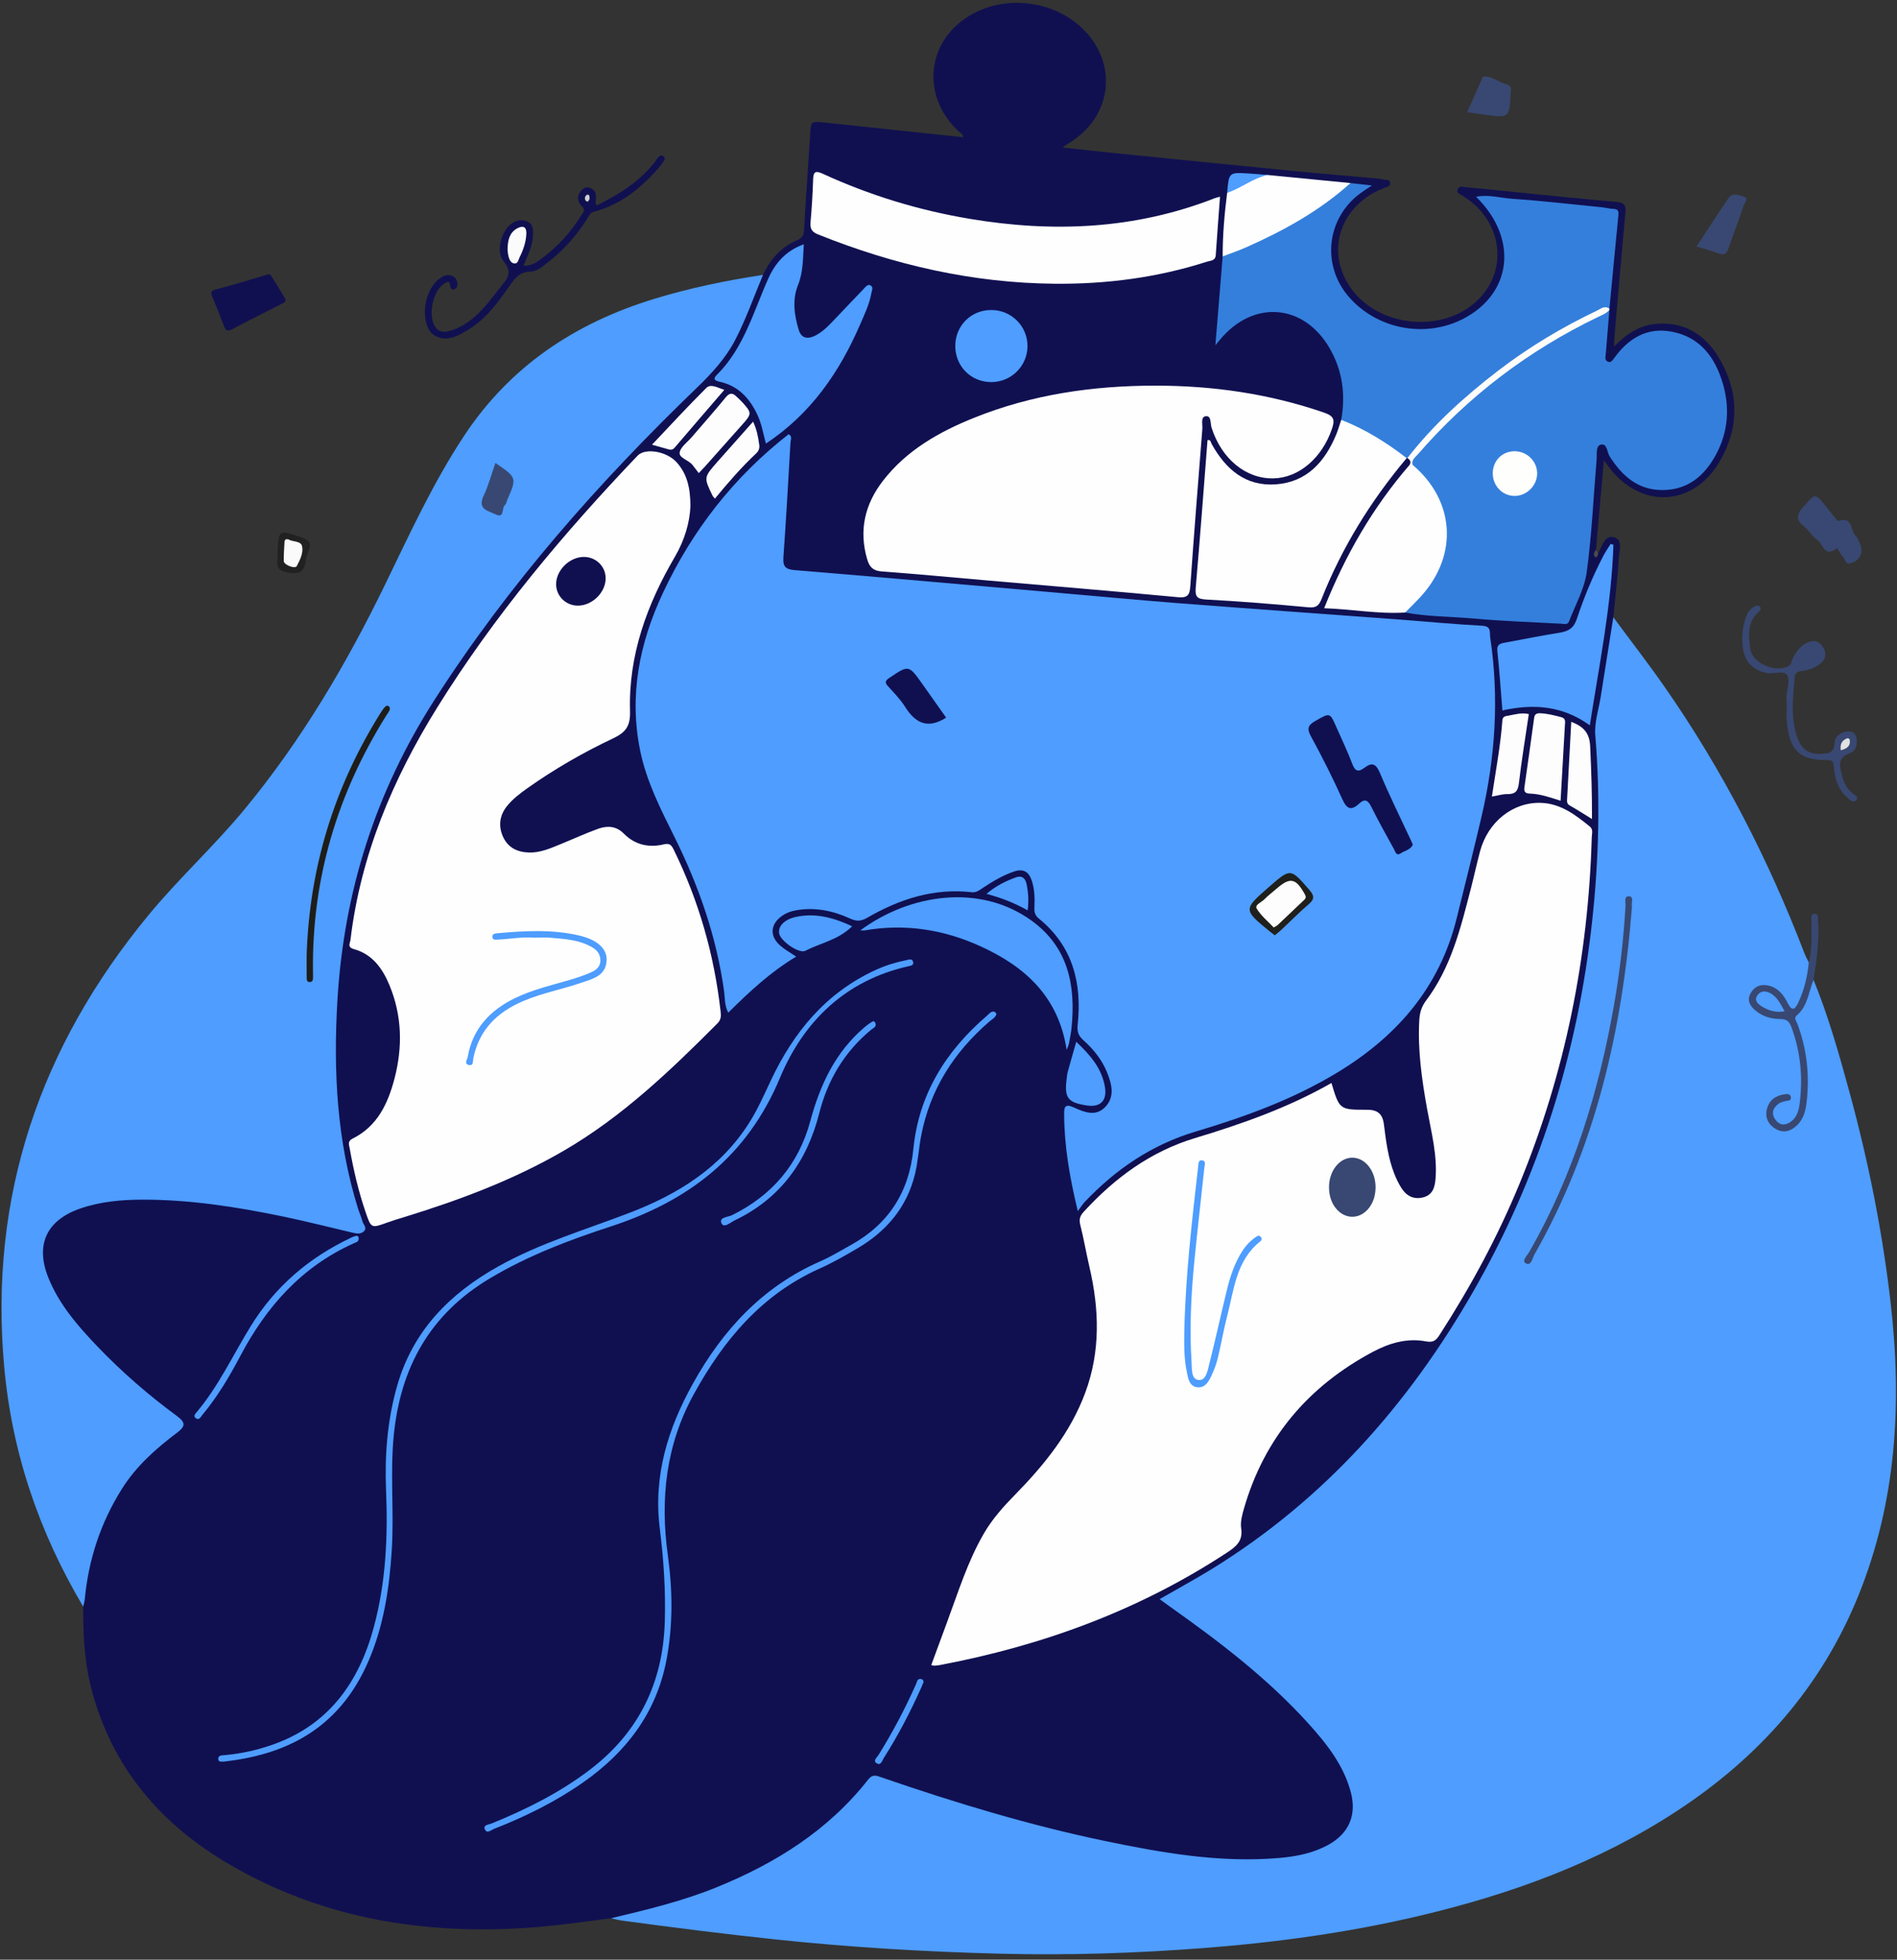 <?xml version="1.0" encoding="UTF-8"?>
<svg width="337px" height="348px" viewBox="0 0 337 348" version="1.1" xmlns="http://www.w3.org/2000/svg" xmlns:xlink="http://www.w3.org/1999/xlink">
    <rect x="0" y="0" width="337" height="348" fill="#333333" stroke="none"/>
    <!-- Generator: Sketch 64 (93537) - https://sketch.com -->
    <title>Group 124</title>
    <desc>Created with Sketch.</desc>
    <g id="Page-1" stroke="none" stroke-width="1" fill="none" fill-rule="evenodd">
        <g id="Desktop-Copy" transform="translate(-126, -197)">
            <g id="Group-124" transform="translate(126, 197)">
                <path d="M141.684,42.616 C142.538,42.252 142.788,41.696 142.84,40.791 C143.163,35.168 143.565,29.55 143.921,23.929 C144.075,21.483 144.052,21.501 146.588,21.772 C154.751,22.645 162.916,23.502 171.087,24.365 C171.069,23.768 170.58,23.589 170.257,23.286 C163.118,16.578 164.814,6.13 173.715,2.001 C179.842,-0.841 187.586,0.454 192.357,5.117 C198.481,11.105 197.68,20.156 190.599,24.965 C190.114,25.294 189.618,25.603 188.721,26.186 C192.171,26.56 195.204,26.908 198.241,27.214 C208.777,28.276 219.314,29.338 229.854,30.369 C234.657,30.838 239.469,31.229 244.276,31.664 C244.804,31.711 245.337,31.769 245.846,31.903 C246.243,32.008 246.873,31.793 246.952,32.463 C247.026,33.092 246.473,33.147 246.05,33.315 C244.636,33.879 243.285,34.565 242.099,35.534 C237.134,39.584 236.295,46.086 240.063,51.276 C244.951,58.014 255.897,59.196 262.121,53.658 C267.825,48.585 267.185,40.031 260.751,35.383 C260.484,35.19 260.194,35.028 259.935,34.827 C259.5,34.493 258.641,34.371 258.967,33.582 C259.26,32.874 260.023,33.217 260.553,33.262 C263.123,33.476 265.687,33.762 268.253,34.018 C274.569,34.645 280.884,35.31 287.207,35.863 C288.518,35.978 288.872,36.442 288.758,37.682 C288.123,44.532 287.536,51.387 286.939,58.241 C286.856,59.195 286.803,60.153 286.706,61.546 C289.062,59.166 291.444,57.699 294.4,57.493 C299.274,57.153 302.89,59.435 305.297,63.421 C308.97,69.506 309.063,75.863 305.46,82.007 C300.802,89.953 291.583,90.41 285.949,83.13 C285.666,82.765 285.398,82.388 284.922,81.747 C284.44,87.216 283.98,92.429 283.521,97.641 C283.378,97.882 283.326,98.151 283.484,98.38 C283.623,98.582 283.8,98.529 283.902,98.301 C284.56,97.047 285.071,95.038 286.629,95.381 C288.413,95.775 287.639,97.856 287.567,99.169 C287.375,102.657 286.941,106.132 286.603,109.611 C287.15,112.224 286.234,114.718 285.937,117.255 C285.635,119.817 285.221,122.378 284.665,124.9 C283.74,129.106 284.102,133.298 284.361,137.535 C284.661,142.419 284.594,147.319 284.288,152.224 C283.909,158.307 283.424,164.369 282.514,170.396 C280.094,186.411 275.714,201.839 268.881,216.557 C263.359,228.451 256.623,239.578 248.448,249.843 C237.526,263.559 224.329,274.534 208.948,282.914 C206.991,283.979 206.971,284.021 208.755,285.282 C217.214,291.257 225.299,297.669 232.407,305.249 C235.101,308.12 237.414,311.245 239.191,314.761 C239.549,315.472 239.849,316.209 240.108,316.961 C241.954,322.33 239.919,326.876 234.606,328.823 C229.49,330.697 224.166,330.919 218.757,330.644 C211.252,330.262 203.886,329.041 196.552,327.519 C183.488,324.81 170.731,321.009 158.109,316.722 C155.223,315.742 155.191,315.739 153.271,318.025 C147.216,325.235 139.537,330.186 131.085,334.083 C125.828,336.505 120.356,338.277 114.753,339.688 C112.708,340.203 110.669,340.695 108.541,340.638 C102.901,341.387 97.273,342.185 91.576,342.466 C73.601,343.353 56.502,340.255 40.815,331.117 C28.416,323.894 19.692,313.669 16.131,299.48 C14.962,294.82 14.76,290.07 14.779,285.297 C14.424,279.572 16.254,274.334 18.451,269.198 C21.023,263.191 25.274,258.528 30.384,254.571 C32.338,253.057 32.343,252.873 30.427,251.412 C26.419,248.354 22.595,245.067 18.969,241.583 C14.806,237.582 10.993,233.246 8.476,227.952 C7.554,226.012 6.91,223.968 7.15,221.81 C7.537,218.309 9.664,216.065 12.762,214.66 C16.332,213.041 20.163,212.606 24.009,212.502 C31.661,212.295 39.198,213.415 46.701,214.772 C51.79,215.693 56.824,216.863 61.834,218.139 C62.469,218.301 63.2,218.622 63.719,218.071 C64.268,217.489 63.753,216.815 63.551,216.213 C61.28,209.454 60.076,202.502 59.474,195.401 C58.366,182.335 59.73,169.474 62.469,156.726 C64.938,145.233 70.179,134.905 76.226,124.949 C83.822,112.443 92.881,101.023 102.554,90.097 C109.401,82.362 116.601,74.953 124.073,67.798 C127.236,64.769 130.161,61.335 131.616,56.972 C132.349,54.774 133.361,52.676 134.304,50.557 C134.598,49.896 134.84,49.188 135.546,48.815 C136.834,45.998 138.805,43.844 141.684,42.616 Z" id="Fill-4" fill="#101051"></path>
                <path d="M127.345,335.127 C137.807,330.863 147.153,325.026 154.224,316.017 C155.037,314.981 155.734,315.327 156.62,315.632 C169.636,320.112 182.793,324.106 196.281,326.915 C206.475,329.038 216.712,330.837 227.203,329.94 C230.254,329.679 233.242,329.102 235.961,327.608 C239.653,325.578 241.051,322.29 239.961,318.218 C238.688,313.463 235.728,309.713 232.526,306.162 C225.247,298.089 216.66,291.544 207.829,285.297 C207.241,284.881 206.663,284.451 206.007,283.972 C209.187,282.142 212.325,280.445 215.356,278.575 C235.16,266.353 250.103,249.531 261.63,229.501 C273.419,209.013 280.304,186.947 282.853,163.481 C284.044,152.516 284.313,141.554 283.4,130.546 C283.215,128.305 284.012,125.98 284.371,123.697 C285.109,118.999 285.858,114.303 286.603,109.609 C289.626,113.7 292.745,117.721 295.654,121.888 C305.955,136.644 314.129,152.53 320.574,169.319 C320.783,169.865 321.075,170.378 321.328,170.907 C321.762,171.231 321.806,171.701 321.715,172.162 C321.33,174.111 320.947,176.072 320.087,177.876 C319.204,179.727 318.312,179.801 317.062,178.215 C316.653,177.696 316.301,177.136 315.852,176.643 C315.341,176.082 314.723,175.737 314.006,175.544 C312.954,175.261 312.203,175.764 311.627,176.552 C310.974,177.447 311.475,178.192 312.092,178.835 C313.117,179.903 314.488,180.242 315.884,180.339 C317.503,180.451 318.391,181.312 318.909,182.758 C320.51,187.221 320.669,191.813 320.133,196.46 C320.042,197.246 319.728,197.997 319.277,198.667 C318.637,199.619 317.751,200.174 316.589,199.996 C315.598,199.845 314.899,199.22 314.672,198.217 C314.402,197.026 314.942,196.169 315.928,195.543 C316.149,195.403 316.397,195.308 316.554,195.09 C315.552,195.476 314.652,196.012 314.433,197.187 C314.214,198.357 314.747,199.27 315.702,199.894 C316.71,200.554 317.707,200.369 318.624,199.643 C319.803,198.708 320.248,197.371 320.362,195.977 C320.715,191.682 320.809,187.384 319.197,183.274 C318.564,181.659 318.57,180.251 319.699,178.835 C320.442,177.903 320.798,176.731 321.144,175.585 C321.332,174.962 321.429,174.264 322.175,173.997 C324.804,180.433 326.687,187.11 328.52,193.799 C331.912,206.193 334.436,218.772 335.891,231.535 C337.911,249.259 336.912,266.701 330.097,283.454 C323.515,299.634 312.443,312.06 297.946,321.564 C283.87,330.791 268.307,336.403 252.039,340.237 C239.459,343.202 226.693,344.945 213.809,345.933 C201.844,346.851 189.866,347.243 177.877,346.941 C164.441,346.603 151.032,345.81 137.657,344.389 C128.577,343.425 119.524,342.277 110.479,341.052 C109.826,340.963 109.187,340.779 108.541,340.639 C114.904,339.127 121.263,337.606 127.345,335.127 Z" id="Fill-6" fill="#4E9DFF"></path>
                <path d="M135.546,48.815 C133.908,52.711 132.512,56.733 130.558,60.464 C128.909,63.614 126.446,66.303 123.868,68.786 C106.351,85.656 90.344,103.77 77.171,124.313 C66.708,140.63 61.072,158.393 59.938,177.706 C59.202,190.235 59.837,202.58 63.611,214.636 C63.848,215.393 64.194,216.118 64.385,216.884 C64.53,217.468 65.299,218.049 64.625,218.676 C64.029,219.23 63.256,219.038 62.54,218.871 C58.418,217.911 54.316,216.861 50.174,216.003 C41.995,214.311 33.757,213.025 25.374,213.033 C21.586,213.036 17.822,213.368 14.219,214.62 C8.207,216.71 6.224,221.113 8.632,227.002 C10.547,231.688 13.811,235.445 17.25,239.044 C21.607,243.603 26.365,247.729 31.44,251.461 C33.05,252.646 32.904,253.328 31.47,254.405 C27.695,257.241 24.194,260.349 21.643,264.411 C17.875,270.409 15.728,276.932 15.063,283.967 C15.021,284.417 14.877,284.855 14.779,285.298 C6.952,272.124 2.112,257.95 0.74,242.665 C-1.978,212.381 7.143,185.85 26.336,162.556 C31.775,155.954 38.121,150.179 43.565,143.568 C53.614,131.367 61.565,117.891 68.45,103.723 C72.789,94.794 76.924,85.755 82.42,77.43 C90.607,65.027 102.166,57.373 116.188,53.08 C122.53,51.138 128.999,49.807 135.546,48.815" id="Fill-8" fill="#4E9DFF"></path>
                <path d="M93.009,47.19 C94.403,47.252 95.307,46.58 96.19,45.93 C98.994,43.865 101.326,41.35 103.16,38.388 C103.469,37.888 104.132,37.409 103.405,36.672 C102.633,35.889 102.382,34.944 103.136,33.999 C103.557,33.47 104.13,33.075 104.869,33.381 C106.078,33.882 105.917,34.915 105.815,35.92 C105.802,36.041 105.873,36.17 105.958,36.501 C109.888,34.583 113.481,32.329 116.233,28.901 C116.399,28.695 116.535,28.467 116.691,28.253 C116.965,27.874 117.268,27.396 117.796,27.714 C118.387,28.07 117.959,28.509 117.726,28.891 C117.623,29.06 117.505,29.222 117.377,29.373 C114.159,33.16 110.482,36.303 105.542,37.585 C104.811,37.774 104.648,38.3 104.352,38.774 C102.513,41.727 100.256,44.302 97.509,46.442 C96.513,47.218 95.481,48.211 94.251,48.232 C92.262,48.267 91.414,49.486 90.449,50.869 C88.362,53.86 86.191,56.81 82.951,58.696 C81.101,59.773 79.166,60.859 77.033,59.462 C75.561,58.499 75.077,55.426 75.826,52.988 C76.306,51.421 77.097,50.06 78.514,49.186 C79.663,48.477 80.958,48.953 81.223,50.086 C81.339,50.581 81.277,51.085 80.832,51.312 C80.252,51.607 80.044,51.226 79.972,50.659 C79.844,49.65 79.263,50.154 78.863,50.409 C76.884,51.67 75.999,56.011 77.292,57.998 C77.886,58.91 78.71,59.053 79.717,58.802 C82.202,58.182 84.085,56.63 85.772,54.835 C86.902,53.632 87.87,52.277 88.908,50.988 C90.035,49.588 91.183,48.452 89.471,46.407 C88.063,44.725 89.014,41.247 90.646,39.884 C91.53,39.146 92.547,38.894 93.61,39.308 C94.764,39.758 94.716,40.811 94.679,41.836 C94.612,43.709 93.741,45.345 93.009,47.19" id="Fill-10" fill="#101051"></path>
                <path d="M317.37,124.593 C317.37,124.262 317.352,123.93 317.373,123.601 C317.453,122.347 318.035,120.795 317.501,119.923 C316.909,118.958 315.204,119.739 313.993,119.523 C311.577,119.093 310.033,117.694 309.655,115.282 C309.332,113.226 309.53,111.188 310.308,109.243 C310.581,108.559 311.071,107.999 311.747,107.656 C312.045,107.505 312.392,107.437 312.652,107.74 C312.939,108.075 312.729,108.396 312.486,108.601 C310.334,110.417 310.639,112.873 310.937,115.197 C311.271,117.803 315.52,119.587 317.793,118.246 C318.269,117.965 318.216,117.45 318.41,117.053 C318.972,115.897 319.663,114.877 320.815,114.238 C321.96,113.604 323.018,113.703 323.78,114.801 C324.574,115.945 324.43,117.059 323.282,117.927 C322.369,118.618 321.306,118.99 320.18,119.14 C319.47,119.235 318.884,119.388 318.814,120.253 C318.52,123.875 318.053,127.5 319.329,131.05 C320.014,132.955 321.271,133.964 323.364,133.859 C324.666,133.794 325.826,133.868 325.9,131.946 C325.944,130.8 326.955,129.987 328.239,129.892 C328.964,129.839 329.556,130.121 329.755,130.881 C330.078,132.115 329.732,133.358 328.608,133.759 C326.324,134.573 326.83,136.083 327.231,137.705 C327.542,138.962 328.08,140.065 329.108,140.884 C329.501,141.197 330.237,141.482 329.772,142.055 C329.26,142.687 328.682,142.073 328.25,141.71 C326.507,140.242 325.94,138.222 325.766,136.07 C325.703,135.276 325.58,134.961 324.635,134.97 C319.765,135.018 317.96,133.347 317.44,128.362 C317.311,127.118 317.422,125.85 317.422,124.593 L317.37,124.593 Z" id="Fill-12" fill="#384872"></path>
                <path d="M322.175,173.997 C321.28,176.163 321.153,178.681 319.162,180.346 C318.643,180.781 319.121,181.328 319.3,181.8 C320.973,186.219 321.471,190.782 320.975,195.464 C320.805,197.061 320.476,198.622 319.266,199.803 C318.171,200.871 316.865,201.289 315.473,200.485 C314.145,199.72 313.507,198.459 313.889,196.943 C314.282,195.382 315.436,194.526 317.031,194.326 C317.478,194.269 318.063,194.206 318.145,194.835 C318.234,195.515 317.636,195.424 317.196,195.527 C316.754,195.63 316.275,195.759 315.924,196.024 C314.86,196.834 314.625,197.874 315.492,198.948 C316.328,199.985 317.356,199.822 318.29,199.071 C319.289,198.269 319.571,197.068 319.719,195.886 C320.291,191.282 319.873,186.782 318.246,182.405 C317.884,181.428 317.448,180.965 316.296,180.96 C314.778,180.954 313.263,180.564 312.022,179.581 C310.964,178.744 310.222,177.689 311.027,176.327 C311.788,175.038 313.005,174.654 314.453,175.091 C316.051,175.574 316.94,176.838 317.624,178.202 C318.362,179.672 318.914,179.182 319.415,178.142 C320.515,175.858 321.086,173.422 321.328,170.906 C321.951,168.509 321.791,166.062 321.799,163.625 C321.801,163.08 321.571,162.247 322.444,162.278 C323.117,162.303 322.957,163.072 322.991,163.577 C323.228,167.09 322.7,170.543 322.175,173.997" id="Fill-14" fill="#384872"></path>
                <path d="M50.731,53.144 C50.795,53.719 50.354,53.792 50.026,53.959 C47.091,55.46 44.142,56.934 41.227,58.472 C40.407,58.905 40.071,58.662 39.78,57.89 C39.129,56.164 38.453,54.447 37.736,52.748 C37.427,52.016 37.356,51.655 38.341,51.4 C41.275,50.641 44.17,49.736 47.081,48.887 C47.454,48.778 47.895,48.537 48.163,48.955 C49.052,50.342 49.89,51.762 50.731,53.144" id="Fill-16" fill="#101051"></path>
                <path d="M326.361,97.321 C324.06,99.171 323.833,96.473 322.765,95.802 C321.901,95.258 321.382,94.191 320.557,93.552 C319.025,92.364 319.073,91.412 320.373,89.966 C322.528,87.568 322.42,87.47 324.426,89.981 C324.921,90.599 325.408,91.224 325.911,91.836 C326.118,92.089 326.447,92.561 326.57,92.517 C329.216,91.56 328.674,94.308 329.702,95.206 C329.98,95.449 330.086,95.888 330.275,96.235 C331.199,97.926 330.56,99.494 328.748,100.026 C327.877,100.281 327.853,99.449 327.525,99.065 C327.076,98.54 326.748,97.913 326.361,97.321" id="Fill-18" fill="#384872"></path>
                <path d="M301.389,43.758 C303.307,40.848 305.151,37.982 307.074,35.17 C307.796,34.113 308.988,34.697 309.806,34.918 C310.809,35.189 309.91,36.042 309.752,36.525 C308.913,39.083 307.918,41.59 307.053,44.14 C306.73,45.095 306.288,45.372 305.325,45.011 C304.096,44.553 302.825,44.209 301.389,43.758" id="Fill-20" fill="#384872"></path>
                <path d="M260.639,19.925 C261.558,17.849 262.378,15.996 263.2,14.144 C263.279,13.965 263.345,13.65 263.452,13.633 C264.908,13.412 265.979,14.442 267.248,14.843 C267.871,15.041 268.577,15.192 268.41,16.123 C268.387,16.252 268.382,16.385 268.374,16.517 C268.118,20.993 268.118,20.992 263.665,20.346 C262.754,20.215 261.842,20.092 260.639,19.925" id="Fill-22" fill="#384872"></path>
                <path d="M49.309,98.383 C49.474,93.957 49.446,94.037 53.624,95.451 C55.06,95.937 55.348,96.571 54.823,97.855 C54.601,98.399 54.382,98.971 54.318,99.548 C54.081,101.67 53.074,102.021 51.014,101.644 C48.578,101.198 49.383,99.63 49.309,98.383" id="Fill-24" fill="#212121"></path>
                <path d="M283.903,98.302 C283.896,98.652 283.616,99.102 283.424,98.95 C282.951,98.577 283.169,98.061 283.521,97.642 C283.648,97.862 283.776,98.082 283.903,98.302" id="Fill-26" fill="#4B4B4B"></path>
                <path d="M191.469,215.068 C190.008,209.017 189.078,203.549 189.045,197.952 C189.038,196.698 189.086,195.886 190.765,196.658 C192.555,197.481 194.622,198.351 196.318,196.606 C198.1,194.771 197.508,192.535 196.675,190.453 C195.773,188.201 194.268,186.328 192.474,184.732 C191.588,183.945 191.318,183.199 191.445,181.998 C192.232,174.603 190.603,168.033 184.557,163.122 C183.904,162.591 183.728,162.029 183.761,161.246 C183.831,159.588 183.819,157.927 183.274,156.328 C182.761,154.825 181.804,154.213 180.204,154.743 C178.169,155.417 176.362,156.508 174.593,157.679 C173.993,158.077 173.456,158.536 172.622,158.44 C165.883,157.669 159.79,159.664 154.057,162.974 C152.951,163.612 152.168,163.641 151,163.107 C147.948,161.71 144.723,161.046 141.336,161.665 C140.473,161.822 139.671,162.12 138.959,162.616 C136.828,164.101 136.672,166.228 138.626,167.935 C139.414,168.624 140.357,169.137 141.442,169.875 C136.947,172.557 133.199,176.034 129.373,179.829 C128.677,178.503 128.799,177.224 128.638,176.062 C127.313,166.453 124.186,157.44 119.895,148.78 C117.43,143.806 114.867,138.859 113.734,133.344 C111.718,123.528 113.583,114.235 117.745,105.341 C122.962,94.191 130.351,84.709 140.099,77.111 C140.804,77.497 140.457,78.087 140.431,78.537 C140.04,85.35 139.658,92.165 139.172,98.972 C139.055,100.598 139.523,101.106 141.176,101.242 C156.162,102.475 171.139,103.806 186.12,105.109 C193.973,105.791 201.822,106.532 209.68,107.141 C222.544,108.137 235.415,109.041 248.282,109.996 C253.298,110.368 258.307,110.854 263.328,111.12 C265.01,111.209 264.603,112.352 264.729,113.183 C266.354,123.928 265.642,134.551 263.169,145.116 C261.766,151.108 260.261,157.07 258.784,163.043 C255.733,175.388 248.113,184.101 237.474,190.52 C229.647,195.243 221.128,198.339 212.434,200.931 C204.64,203.255 198.237,207.606 192.712,213.423 C192.353,213.802 192.075,214.258 191.469,215.068" id="Fill-28" fill="#4E9DFF"></path>
                <path d="M236.531,192.317 C237.953,197.038 237.953,197.075 242.845,197.068 C244.696,197.066 245.615,197.766 245.851,199.676 C246.218,202.625 246.591,205.594 247.679,208.394 C248.012,209.251 248.421,210.091 248.9,210.874 C249.774,212.296 251.023,213.046 252.75,212.646 C254.506,212.239 254.9,210.842 255.022,209.326 C255.359,205.103 254.263,201.043 253.528,196.949 C252.589,191.724 251.833,186.495 252.135,181.16 C252.208,179.858 252.531,178.749 253.335,177.683 C257.795,171.771 259.502,164.74 261.305,157.757 C261.866,155.582 262.344,153.383 262.918,151.212 C264.315,145.944 268.777,142.35 273.88,142.578 C277.284,142.731 279.913,144.717 282.44,146.787 C283.067,147.301 282.795,148.023 282.776,148.65 C282.168,169.954 278.053,190.534 269.918,210.263 C266.053,219.638 261.247,228.524 255.745,237.041 C255.127,237.999 254.66,238.458 253.282,238.196 C249.984,237.57 246.815,238.5 243.91,240.046 C232.445,246.151 224.625,255.304 220.993,267.87 C220.666,269.005 220.325,270.261 220.494,271.385 C220.838,273.641 219.606,274.635 217.969,275.711 C202.369,285.951 185.227,292.223 166.978,295.677 C166.654,295.739 166.321,295.767 165.99,295.791 C165.869,295.798 165.744,295.746 165.435,295.683 C166.368,293.151 167.282,290.645 168.213,288.146 C170.215,282.764 171.899,277.255 174.823,272.251 C176.311,269.705 178.244,267.55 180.288,265.464 C185.512,260.134 190.168,254.407 192.802,247.29 C195.519,239.942 195.288,232.503 193.54,225.003 C192.954,222.492 192.53,219.941 191.893,217.444 C191.639,216.446 191.929,215.83 192.554,215.15 C198.071,209.156 204.405,204.475 212.341,202.085 C220.685,199.571 228.898,196.671 236.531,192.317" id="Fill-30" fill="#FEFEFE"></path>
                <path d="M122.652,89.888 C122.546,92.657 121.667,95.846 119.912,98.838 C114.946,107.308 111.633,116.334 111.924,126.281 C112.002,128.934 111.173,130.05 108.945,131.104 C103.622,133.621 98.51,136.554 93.694,139.966 C92.396,140.886 91.121,141.851 90.109,143.094 C88.78,144.725 88.49,146.571 89.319,148.492 C90.168,150.459 91.804,151.31 93.905,151.387 C95.964,151.463 97.78,150.642 99.616,149.894 C101.818,148.996 103.982,147.999 106.215,147.189 C107.842,146.598 109.452,146.649 110.81,148.022 C112.802,150.036 115.262,150.581 117.944,149.934 C119.002,149.679 119.311,150.122 119.701,150.918 C124.144,159.977 126.874,169.528 128.004,179.544 C128.091,180.323 128.155,181.027 127.464,181.72 C119.079,190.133 110.525,198.32 100.151,204.345 C91.17,209.56 81.531,213.145 71.652,216.177 C70.705,216.468 69.753,216.748 68.822,217.088 C65.945,218.138 65.938,218.152 64.936,215.217 C63.674,211.516 62.793,207.718 62.111,203.873 C62.007,203.289 61.711,202.655 62.617,202.205 C67.039,200.013 68.925,195.968 70.089,191.506 C71.547,185.912 71.426,180.353 69.189,174.954 C67.96,171.987 66.159,169.453 62.877,168.543 C61.633,168.198 62.187,167.527 62.262,166.894 C64.06,151.884 69.773,138.342 77.689,125.611 C87.815,109.327 100.073,94.747 113.27,80.912 C114.631,79.486 118.434,80.137 120.186,82.073 C122.018,84.097 122.65,86.557 122.652,89.888" id="Fill-32" fill="#FEFEFE"></path>
                <path d="M205.267,68.482 C215.537,68.484 225.56,69.93 235.302,73.302 C237.091,73.921 237.118,74.684 236.617,76.159 C234.863,81.328 230.75,84.855 226.233,84.951 C221.325,85.056 216.994,81.481 215.227,75.931 C214.991,75.188 215.227,73.783 214.196,73.909 C213.255,74.024 213.661,75.368 213.596,76.171 C212.854,85.48 212.117,94.789 211.456,104.103 C211.347,105.645 210.993,106.213 209.264,106.05 C197.925,104.984 186.574,104.044 175.227,103.06 C169.026,102.522 162.829,101.93 156.621,101.475 C155.103,101.364 154.457,100.689 154.059,99.338 C152.534,94.157 153.643,89.516 156.889,85.338 C161.087,79.934 166.829,76.694 173.03,74.197 C183.367,70.036 194.184,68.483 205.267,68.482" id="Fill-34" fill="#FEFEFE"></path>
                <path d="M285.911,55.025 C285.689,57.658 285.46,60.29 285.254,62.924 C285.219,63.362 285.041,63.894 285.549,64.185 C286.1,64.501 286.422,64.054 286.682,63.69 C289.222,60.14 292.529,58.052 297,58.902 C301.968,59.846 304.633,63.382 306.013,67.955 C307.346,72.368 307.026,76.725 304.794,80.814 C302.768,84.524 299.823,87.004 295.367,87.023 C290.982,87.043 288.168,84.52 285.951,81.039 C285.469,80.282 285.535,78.655 284.349,78.966 C283.458,79.2 283.714,80.695 283.633,81.654 C283.068,88.313 282.785,95.007 281.876,101.617 C281.463,104.618 279.842,107.456 278.736,110.355 C278.483,111.017 277.821,110.782 277.336,110.756 C272.18,110.481 267.014,110.303 261.873,109.844 C257.791,109.479 253.672,109.521 249.624,108.773 C249.696,107.483 250.796,106.915 251.538,106.119 C254.781,102.643 256.782,98.732 256.452,93.796 C256.204,90.085 254.426,87.157 252.206,84.381 C251.754,83.816 251.165,83.357 250.852,82.68 C250.609,81.776 250.87,81.059 251.483,80.332 C256.363,74.546 262.021,69.606 268.091,65.136 C273.312,61.292 278.932,58.088 284.788,55.302 C285.145,55.132 285.488,54.921 285.911,55.025" id="Fill-36" fill="#347FDC"></path>
                <path d="M239.913,32.508 C241.086,32.641 242.259,32.774 243.726,32.94 C242.279,33.848 241.038,34.687 240.005,35.764 C235.46,40.503 235.291,47.712 239.591,52.687 C244.598,58.482 253.23,60.128 260.007,56.581 C268.651,52.056 269.737,42.308 262.221,34.938 C264.512,34.506 266.609,35.166 268.694,35.308 C273.965,35.667 279.219,36.277 284.477,36.798 C285.201,36.869 285.915,37.068 286.638,37.097 C287.469,37.131 287.576,37.519 287.504,38.248 C286.953,43.772 286.438,49.299 285.913,54.825 C277.669,58.28 270.212,63.021 263.325,68.685 C258.923,72.305 254.796,76.211 251.123,80.581 C250.828,80.933 250.568,81.34 250.026,81.334 L249.893,81.352 C249.477,81.625 249.117,81.418 248.81,81.173 C245.894,78.849 242.642,77.084 239.318,75.44 C238.894,75.231 238.534,74.951 238.269,74.556 C239.061,70.103 238.507,65.841 236.246,61.901 C231.65,53.894 222.642,53.187 216.73,60.321 C216.576,60.508 216.421,60.695 215.912,61.31 C216.371,55.705 216.788,50.619 217.205,45.533 C217.623,44.993 218.19,44.676 218.815,44.432 C225.734,41.719 232.184,38.177 238.022,33.555 C238.595,33.102 239.201,32.71 239.913,32.508" id="Fill-38" fill="#347FDC"></path>
                <path d="M216.734,34.936 C216.475,38.443 216.205,41.859 215.981,45.278 C215.912,46.339 215.053,46.265 214.417,46.469 C205.638,49.291 196.624,50.463 187.418,50.387 C172.798,50.265 158.835,47.054 145.317,41.627 C144.167,41.165 143.894,40.574 143.992,39.447 C144.209,36.939 144.372,34.423 144.448,31.908 C144.491,30.502 144.839,30.246 146.18,30.862 C154.512,34.69 163.212,37.342 172.263,38.858 C187.102,41.345 201.669,40.734 215.826,35.186 C216.068,35.091 216.33,35.046 216.734,34.936" id="Fill-40" fill="#FEFEFE"></path>
                <path d="M238.27,74.556 C242.504,76.206 246.311,78.588 249.894,81.352 C243.547,88.904 238.402,97.191 234.772,106.372 C234.253,107.681 233.717,107.965 232.361,107.838 C226.362,107.28 220.354,106.783 214.338,106.468 C212.646,106.379 212.277,105.971 212.421,104.327 C213.183,95.618 213.828,86.898 214.514,78.165 C215.085,78.005 215.085,78.538 215.254,78.844 C217.74,83.334 221.267,86.399 226.656,86.01 C232.162,85.612 235.361,82.01 237.37,77.174 C237.723,76.324 237.972,75.43 238.27,74.556" id="Fill-42" fill="#FEFEFE"></path>
                <path d="M136.063,78.768 C135.591,77.031 135.32,75.325 134.592,73.749 C133.222,70.782 131.209,68.542 127.885,67.797 C127.085,67.618 126.532,67.375 127.334,66.581 C132.114,61.846 133.815,55.46 136.436,49.576 C137.708,46.721 139.541,44.565 142.792,43.382 C142.633,45.933 142.699,48.292 141.769,50.611 C140.712,53.242 141.098,55.969 141.897,58.593 C142.381,60.18 143.61,60.253 144.934,59.548 C146.423,58.755 147.519,57.497 148.663,56.304 C150.266,54.631 151.842,52.932 153.459,51.272 C153.759,50.964 154.125,50.441 154.593,50.656 C155.237,50.951 154.88,51.581 154.793,52.074 C154.444,54.048 153.572,55.837 152.784,57.655 C149.109,66.13 144.03,73.502 136.063,78.768" id="Fill-44" fill="#4E9DFF"></path>
                <path d="M250.938,82.543 C258.426,88.855 259.09,98.489 252.523,105.799 C251.599,106.829 250.593,107.784 249.626,108.772 C244.876,109.07 240.208,108.178 235.234,108.007 C239.012,98.504 243.94,90.026 250.464,82.492 C250.646,82.293 250.804,82.311 250.938,82.543" id="Fill-46" fill="#FEFEFE"></path>
                <path d="M286.623,96.737 C286.274,107.484 284.108,118 282.432,128.807 C277.574,125.299 272.435,124.936 266.898,126.159 C266.604,122.577 266.373,119.083 266.002,115.603 C265.877,114.434 266.508,114.278 267.326,114.127 C270.577,113.527 273.818,112.869 277.083,112.35 C278.653,112.1 279.584,111.54 280.138,109.867 C281.404,106.043 282.956,102.311 284.821,98.726 C285.206,97.988 285.688,97.301 286.126,96.591 C286.291,96.639 286.457,96.688 286.623,96.737" id="Fill-48" fill="#4E9DFF"></path>
                <path d="M189.492,186.435 C188.036,176.975 182.112,171.646 174.162,168.031 C167.607,165.049 160.786,163.989 153.651,165.21 C153.419,165.25 153.175,165.215 152.835,165.215 C161.642,158.711 174.107,156.858 183.257,163.485 C189.816,168.236 191.118,175.044 190.356,182.564 C190.262,183.483 190.067,184.393 189.898,185.303 C189.851,185.556 189.725,185.794 189.492,186.435" id="Fill-50" fill="#4E9DFF"></path>
                <path d="M39.811,312.82 C39.375,312.803 38.745,312.99 38.772,312.288 C38.797,311.693 39.402,311.719 39.859,311.68 C42.709,311.434 45.487,310.828 48.186,309.903 C58.277,306.442 63.717,298.886 66.397,288.987 C68.547,281.045 68.923,272.922 68.586,264.747 C68.326,258.422 68.805,252.173 70.559,246.067 C73.365,236.298 79.89,229.706 88.561,224.863 C95.95,220.736 104.029,218.367 111.861,215.36 C120.507,212.041 128.108,207.327 133.174,199.256 C134.621,196.95 135.717,194.472 136.868,192.015 C140.948,183.308 146.748,176.215 155.734,172.166 C157.428,171.403 159.201,170.862 161.021,170.504 C161.416,170.426 162.022,170.145 162.205,170.779 C162.389,171.421 161.827,171.487 161.361,171.591 C150.206,174.092 142.751,181.37 138.565,191.394 C132.74,205.343 122.311,213.287 108.482,217.799 C101.062,220.219 93.777,222.978 87.019,227.013 C76.379,233.365 71.115,242.861 69.943,254.988 C69.291,261.744 70.023,268.502 69.598,275.25 C69.176,281.956 68.2,288.549 65.544,294.78 C60.057,307.662 49.929,311.661 39.811,312.82" id="Fill-52" fill="#4E9DFF"></path>
                <path d="M177.023,180.08 C176.818,180.741 176.234,180.996 175.796,181.373 C169.474,186.822 165.194,193.491 163.631,201.767 C163.214,203.976 163.084,206.246 162.563,208.426 C161.143,214.369 157.478,218.662 152.285,221.703 C150.118,222.972 147.926,224.233 145.637,225.255 C135.336,229.853 128.571,237.934 123.272,247.548 C118.301,256.566 117.252,266.122 118.643,276.205 C119.494,282.373 119.575,288.63 118.39,294.811 C116.592,304.188 111.251,311.164 103.565,316.534 C98.654,319.965 93.324,322.59 87.766,324.77 C87.237,324.978 86.449,325.746 86.106,324.766 C85.856,324.052 86.833,324.017 87.323,323.816 C93.471,321.31 99.377,318.372 104.695,314.341 C113.406,307.739 117.754,298.936 118.097,288.064 C118.273,282.484 117.899,276.92 117.208,271.409 C116.038,262.085 118.648,253.707 123.068,245.744 C128.371,236.193 135.477,228.465 145.708,223.991 C147.58,223.172 149.34,222.093 151.134,221.101 C157.843,217.389 161.496,211.712 162.252,204.071 C163.216,194.315 168.025,186.629 175.344,180.36 C175.721,180.037 176.051,179.505 176.675,179.664 C176.821,179.701 176.915,179.943 177.023,180.08" id="Fill-54" fill="#4E9DFF"></path>
                <path d="M239.913,32.508 C234.45,37.424 228.115,40.931 221.447,43.889 C220.062,44.504 218.62,44.988 217.205,45.533 C217.197,41.75 217.522,37.99 218.003,34.241 C220.147,32.587 222.392,31.162 225.225,31.075 C230.12,31.553 235.017,32.03 239.913,32.508" id="Fill-56" fill="#FEFEFE"></path>
                <path d="M176.097,67.853 C172.499,67.852 169.703,65.051 169.705,61.447 C169.707,57.837 172.497,55.047 176.1,55.051 C179.667,55.055 182.538,57.91 182.536,61.451 C182.534,64.982 179.646,67.853 176.097,67.853" id="Fill-58" fill="#4E9DFF"></path>
                <path d="M277.237,142.195 C275.287,141.575 273.6,140.981 271.796,140.926 C271.081,140.904 270.685,140.683 270.805,139.854 C271.4,135.73 271.972,131.602 272.538,127.474 C272.632,126.788 273.016,126.634 273.635,126.661 C274.902,126.715 276.109,127.028 277.327,127.345 C278.195,127.571 278.037,128.169 278.006,128.735 C277.76,133.16 277.502,137.584 277.237,142.195" id="Fill-60" fill="#FDFDFD"></path>
                <path d="M124.142,84.012 C123.745,83.5 123.386,83.041 123.031,82.579 C122.352,81.696 120.621,81.339 120.737,80.39 C120.858,79.4 122.107,78.541 122.879,77.639 C124.896,75.283 126.96,72.965 128.923,70.563 C129.603,69.731 130.127,69.722 130.823,70.412 C131.15,70.737 131.508,71.035 131.818,71.375 C133.588,73.314 133.583,73.478 131.882,75.384 C129.641,77.895 127.406,80.413 125.165,82.926 C124.904,83.219 124.627,83.498 124.142,84.012" id="Fill-62" fill="#FDFDFD"></path>
                <path d="M271.594,126.8 C270.982,130.959 270.306,135.009 269.83,139.084 C269.664,140.506 269.175,141.042 267.773,141.015 C266.938,140.999 266.096,141.275 265.029,141.458 C265.728,136.851 266.564,132.396 266.902,127.879 C266.956,127.154 267.564,127.163 268.076,127.066 C269.174,126.859 270.26,126.517 271.594,126.8" id="Fill-64" fill="#FDFDFD"></path>
                <path d="M279.13,128.183 C281.416,129.042 282.389,130.25 282.493,132.553 C282.686,136.779 282.837,140.998 282.812,145.439 C281.4,144.573 280.152,143.765 278.859,143.038 C278.317,142.733 278.372,142.301 278.396,141.853 C278.63,137.361 278.877,132.869 279.13,128.183" id="Fill-66" fill="#FDFDFD"></path>
                <path d="M151.384,164.485 C148.881,166.954 145.75,167.44 143.095,168.836 C141.962,169.432 138.716,167.132 138.43,165.814 C138.155,164.549 139.301,163.299 141.272,162.851 C144.773,162.055 148.009,162.918 151.384,164.485" id="Fill-68" fill="#4E9DFF"></path>
                <path d="M191.194,185.001 C193.7,187.368 195.782,189.76 196.305,193.123 C196.673,195.482 195.436,196.658 193.123,196.314 C189.674,195.804 189.044,194.971 189.499,191.53 C189.55,191.138 189.573,190.736 189.677,190.356 C190.142,188.663 190.632,186.977 191.194,185.001" id="Fill-70" fill="#4E9DFF"></path>
                <path d="M127.008,88.543 C126.769,88.264 126.657,88.177 126.602,88.064 C125.007,84.787 125.002,84.781 127.461,81.993 C129.513,79.666 131.581,77.354 133.784,74.876 C134.456,76.292 134.684,77.607 134.872,78.944 C134.964,79.593 134.81,80.069 134.325,80.524 C131.715,82.972 129.372,85.669 127.008,88.543" id="Fill-72" fill="#FDFDFD"></path>
                <path d="M155.569,181.896 C155.582,182.446 155.069,182.6 154.733,182.878 C150.024,186.771 147.035,191.781 145.552,197.633 C143.361,206.284 138.621,212.843 130.48,216.731 C129.767,217.072 128.6,218.169 128.173,217.216 C127.692,216.141 129.311,216.146 130.024,215.796 C137.147,212.29 141.873,206.767 143.941,199.108 C145.686,192.645 148.398,186.802 153.622,182.383 C154.024,182.043 154.454,181.728 154.904,181.455 C155.327,181.199 155.472,181.521 155.569,181.896" id="Fill-74" fill="#4E9DFF"></path>
                <path d="M250.938,82.543 C250.781,82.526 250.623,82.51 250.464,82.492 C250.707,81.96 250.46,81.612 250.027,81.335 C254.65,75.394 260.19,70.398 266.131,65.835 C271.602,61.635 277.498,58.111 283.726,55.148 C284.403,54.827 285.077,54.191 285.914,54.825 C285.942,54.892 285.941,54.959 285.912,55.026 C285.38,55.654 284.626,55.931 283.916,56.273 C271.559,62.221 260.85,70.332 251.861,80.698 C251.402,81.225 250.716,81.665 250.938,82.543" id="Fill-76" fill="#FEFDFA"></path>
                <path d="M63.718,219.889 C63.767,220.526 63.214,220.619 62.828,220.792 C53.596,224.941 47.313,232.029 42.676,240.82 C40.734,244.503 38.596,248.086 35.913,251.302 C35.642,251.627 35.386,252.235 34.834,251.875 C34.252,251.498 34.684,251.076 34.977,250.726 C38.876,246.078 41.41,240.574 44.566,235.46 C48.904,228.433 54.903,223.327 62.318,219.813 C63.367,219.315 63.672,219.349 63.718,219.889" id="Fill-78" fill="#4E9DFF"></path>
                <path d="M128.67,69.238 C125.66,72.732 122.735,76.107 119.84,79.507 C119.373,80.055 118.906,79.829 118.411,79.695 C117.459,79.437 116.51,79.164 115.825,78.972 C118.96,75.669 122.14,72.205 125.471,68.893 C126.268,68.099 127.446,68.827 128.67,69.238" id="Fill-80" fill="#FDFDFD"></path>
                <path d="M182.564,161.659 C180.146,160.316 177.853,159.425 175.248,158.732 C176.926,157.31 178.666,156.45 180.507,155.79 C181.54,155.421 182.144,155.946 182.359,156.948 C182.676,158.427 182.788,159.92 182.564,161.659" id="Fill-82" fill="#4E9DFF"></path>
                <path d="M164.071,298.691 C163.953,298.979 163.837,299.288 163.702,299.589 C161.757,303.94 159.566,308.163 157.003,312.183 C156.725,312.619 156.5,313.567 155.778,313.142 C154.997,312.684 155.786,312.097 156.059,311.659 C158.584,307.613 160.804,303.41 162.738,299.051 C162.903,298.68 162.928,298.075 163.591,298.144 C163.886,298.175 164.048,298.368 164.071,298.691" id="Fill-84" fill="#4E9DFF"></path>
                <path d="M225.225,31.076 C222.589,31.613 220.509,33.414 218.002,34.243 C218.31,30.607 218.311,30.6 221.749,30.801 C222.91,30.868 224.067,30.983 225.225,31.076" id="Fill-86" fill="#4E9DFF"></path>
                <path d="M289.915,161.034 C288.221,182.749 283.499,203.629 272.591,222.769 C272.225,223.409 272.05,224.874 271.04,224.325 C270.278,223.909 271.31,222.946 271.669,222.32 C279.54,208.606 284.06,193.747 286.764,178.267 C287.768,172.523 288.423,166.739 288.773,160.918 C288.812,160.272 288.43,159.098 289.4,159.153 C290.339,159.206 289.745,160.361 289.915,161.034" id="Fill-88" fill="#384872"></path>
                <path d="M54.478,169.6 C54.972,154.039 59.384,139.675 67.67,126.499 C67.846,126.219 68.038,125.947 68.25,125.694 C68.46,125.443 68.728,125.16 69.068,125.428 C69.378,125.672 69.263,126.03 69.1,126.331 C68.974,126.563 68.805,126.77 68.664,126.995 C59.899,140.967 55.361,156.147 55.602,172.694 C55.605,172.893 55.615,173.092 55.608,173.29 C55.593,173.742 55.694,174.35 55.078,174.396 C54.398,174.448 54.492,173.811 54.485,173.376 C54.465,172.118 54.478,170.858 54.478,169.6" id="Fill-90" fill="#1E1D1A"></path>
                <path d="M88.013,82.214 C91.835,84.821 91.835,84.821 90.109,88.787 C89.978,89.089 89.936,89.499 89.71,89.676 C89.07,90.179 89.683,92.148 88.026,91.33 C86.806,90.727 84.758,90.493 85.898,88.078 C86.766,86.244 87.293,84.251 88.013,82.214" id="Fill-92" fill="#384872"></path>
                <path d="M90.167,44.364 C90.182,42.666 90.51,41.366 91.759,40.622 C92.687,40.069 93.585,40.028 93.502,41.587 C93.424,43.069 92.939,44.426 92.286,45.729 C92.071,46.157 92.017,46.886 91.321,46.779 C90.761,46.692 90.505,46.122 90.361,45.618 C90.217,45.116 90.198,44.579 90.167,44.364" id="Fill-94" fill="#FBFBFB"></path>
                <path d="M104.751,35.298 C104.654,35.444 104.524,35.794 104.403,35.791 C104.028,35.783 103.885,35.42 103.91,35.113 C103.926,34.914 104.151,34.595 104.315,34.572 C104.796,34.506 104.689,34.929 104.751,35.298" id="Fill-96" fill="#CFCFCF"></path>
                <path d="M319.456,117.871 C319.73,116.755 320.391,115.975 321.276,115.362 C321.847,114.968 322.417,114.969 322.818,115.569 C323.219,116.165 323.024,116.729 322.431,117.078 C321.532,117.605 320.612,118.121 319.456,117.871" id="Fill-98" fill="#384872"></path>
                <path d="M327.023,133.235 C326.829,132.127 327.239,131.525 328.028,131.155 C328.294,131.03 328.58,131.147 328.618,131.464 C328.749,132.559 328.027,132.954 327.023,133.235" id="Fill-100" fill="#E1E1E1"></path>
                <path d="M317.043,179.592 C315.341,179.86 314.063,179.414 312.888,178.657 C312.275,178.262 311.649,177.7 312.113,176.888 C312.6,176.036 313.418,175.871 314.324,176.291 C315.676,176.917 316.248,178.167 317.043,179.592" id="Fill-102" fill="#4E9DFF"></path>
                <path d="M51.261,95.795 C51.975,96.254 53.446,96.013 53.664,96.996 C53.925,98.168 53.292,99.442 52.716,100.534 C52.425,101.085 50.425,100.314 50.411,99.631 C50.387,98.512 50.495,97.39 50.54,96.27 C50.556,95.868 50.722,95.67 51.261,95.795" id="Fill-104" fill="#FAFAFA"></path>
                <path d="M250.979,149.976 C250.622,150.906 249.593,151.024 248.87,151.512 C248.016,152.086 247.88,151.23 247.628,150.771 C246.262,148.283 244.864,145.808 243.604,143.265 C243.032,142.109 242.474,141.765 241.47,142.69 C240.011,144.036 239.249,143.673 238.44,141.874 C236.736,138.083 234.854,134.364 232.865,130.715 C232.079,129.274 232.469,128.707 233.717,128 C236.281,126.547 236.249,126.489 237.418,129.153 C238.375,131.329 239.41,133.475 240.25,135.694 C240.749,137.007 241.351,137.13 242.374,136.352 C243.762,135.296 244.461,135.635 245.155,137.289 C246.813,141.244 248.725,145.091 250.534,148.983 C250.673,149.282 250.804,149.585 250.979,149.976" id="Fill-106" fill="#101051"></path>
                <path d="M168.079,127.436 C164.78,129.553 162.588,128.38 160.784,125.508 C159.948,124.178 158.809,123.028 157.744,121.854 C157.139,121.187 157.255,120.877 157.981,120.389 C161.438,118.065 161.424,118.041 163.859,121.472 C165.268,123.458 166.673,125.449 168.079,127.436" id="Fill-108" fill="#101051"></path>
                <path d="M226.464,166.088 C226.171,165.865 225.908,165.676 225.658,165.472 C220.823,161.525 220.824,161.524 225.449,157.491 C229.293,154.14 229.257,154.171 232.584,158 C233.457,159.005 233.597,159.625 232.511,160.552 C230.8,162.012 229.219,163.626 227.574,165.167 C227.241,165.479 226.87,165.753 226.464,166.088" id="Fill-110" fill="#1F1F1C"></path>
                <path d="M210.397,236.239 C210.615,226.504 211.746,216.843 212.849,207.18 C212.904,206.696 212.846,205.916 213.593,206.052 C214.307,206.181 213.993,206.938 213.945,207.4 C213.377,212.859 212.737,218.311 212.194,223.774 C211.591,229.841 211.293,235.927 211.684,242.017 C211.754,243.11 211.606,244.902 212.901,245.056 C214.212,245.215 214.512,243.481 214.788,242.39 C215.905,237.97 216.872,233.513 217.953,229.085 C218.549,226.638 219.338,224.251 220.727,222.112 C221.383,221.1 222.208,220.249 223.221,219.586 C223.553,219.369 223.833,219.391 224.048,219.742 C224.218,220.019 224.103,220.272 223.892,220.438 C219.591,223.833 219.232,228.986 217.998,233.73 C217.349,236.222 216.927,238.773 216.314,241.275 C216.048,242.357 215.626,243.418 215.148,244.427 C214.661,245.457 213.987,246.528 212.655,246.341 C211.282,246.147 211.086,244.827 210.86,243.758 C210.336,241.283 210.342,238.76 210.397,236.239" id="Fill-112" fill="#4E9DFF"></path>
                <path d="M244.368,210.905 C244.345,212.187 244.034,213.38 243.262,214.424 C241.65,216.603 238.877,216.625 237.233,214.468 C236.446,213.434 236.131,212.241 236.101,210.962 C236.036,208.03 237.889,205.603 240.207,205.581 C242.524,205.557 244.404,207.96 244.368,210.905" id="Fill-114" fill="#384872"></path>
                <path d="M94.853,166.511 C92.725,166.343 90.629,166.742 88.516,166.847 C88.084,166.868 87.475,167.004 87.476,166.306 C87.477,165.82 87.964,165.76 88.369,165.723 C93.258,165.286 98.149,165 102.983,166.15 C106.076,166.885 107.822,168.45 107.766,170.448 C107.686,173.28 105.354,173.8 103.307,174.504 C99.873,175.685 96.275,176.342 92.917,177.778 C88.315,179.746 85.1,182.885 84.076,187.96 C83.988,188.397 84.152,189.257 83.371,189.134 C82.349,188.973 83.006,188.167 83.087,187.7 C83.963,182.63 87.099,179.356 91.584,177.2 C94.641,175.73 97.936,174.969 101.169,174.025 C102.435,173.656 103.693,173.232 104.903,172.711 C105.818,172.317 106.656,171.749 106.659,170.54 C106.663,169.306 105.921,168.596 104.948,168.073 C102.728,166.881 100.267,166.73 97.831,166.525 C96.844,166.442 95.845,166.511 94.853,166.511" id="Fill-116" fill="#4E9DFF"></path>
                <path d="M107.593,102.651 C107.62,105.118 105.339,107.452 102.81,107.545 C100.629,107.625 98.824,105.939 98.794,103.792 C98.76,101.264 101.208,98.86 103.78,98.898 C105.895,98.929 107.57,100.578 107.593,102.651" id="Fill-118" fill="#101051"></path>
                <path d="M265.187,84.075 C265.178,81.855 266.806,80.169 268.997,80.128 C271.224,80.088 273.082,81.887 273.075,84.077 C273.067,86.262 271.169,88.117 268.994,88.068 C266.865,88.019 265.195,86.268 265.187,84.075" id="Fill-120" fill="#FEFEFD"></path>
                <path d="M226.271,164.699 C225.26,163.623 224.032,162.636 223.263,161.369 C222.84,160.673 224.097,160.235 224.609,159.706 C225.25,159.043 226.002,158.489 226.699,157.879 C229.166,155.718 230.167,155.896 231.761,158.736 C231.988,159.138 232.081,159.426 231.72,159.767 C230.134,161.268 228.557,162.777 226.97,164.275 C226.833,164.404 226.644,164.476 226.271,164.699" id="Fill-122" fill="#FDFDFD"></path>
            </g>
        </g>
    </g>
</svg>